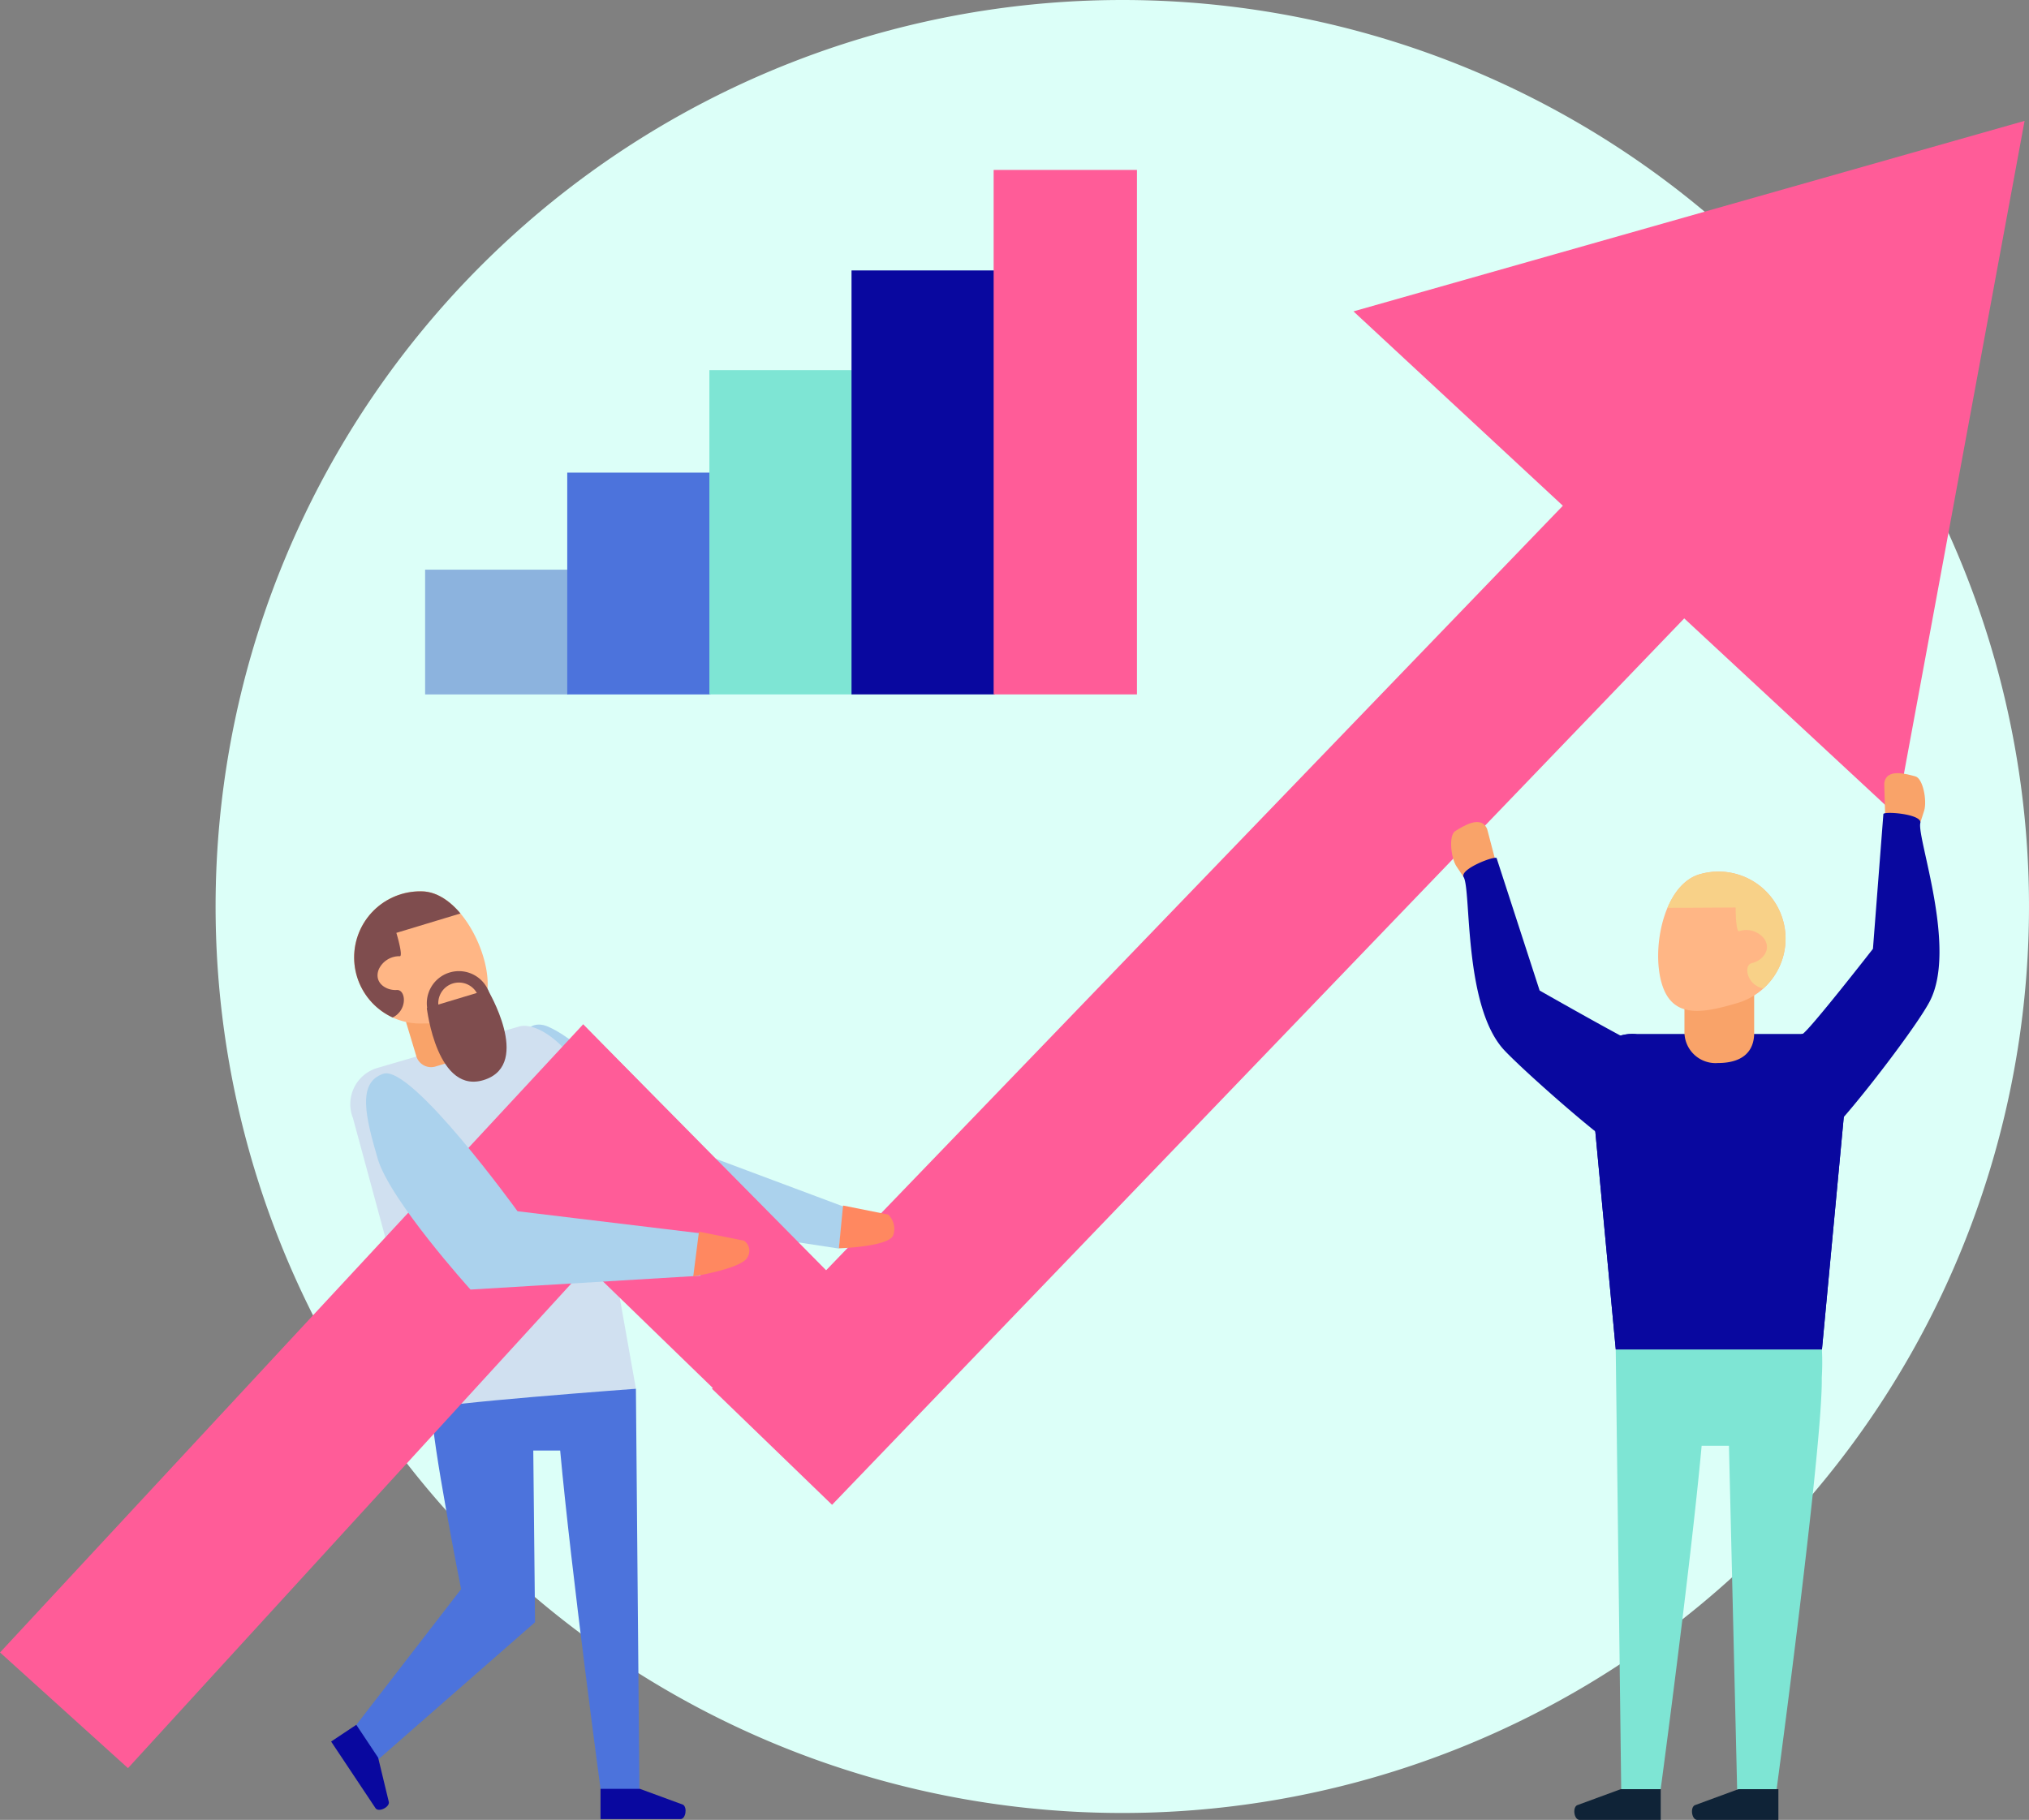 <svg xmlns="http://www.w3.org/2000/svg" xmlns:xlink="http://www.w3.org/1999/xlink" width="86.855" height="77.921" viewBox="0 0 86.855 77.921"><rect x="0" y="0" width="86.855" height="77.921" fill="#808080" stroke="none"/><defs><style>.a{fill:#ffb685;}.b{fill:none;}.c{fill:#dcfff8;}.d{fill:#abd2ed;}.e{fill:#d0e0f0;}.f{fill:#f9a369;}.g{clip-path:url(#a);}.h{fill:#7f4d4e;}.i{fill:#4c73dc;}.j{fill:#09089f;}.k{clip-path:url(#b);}.l{fill:#ea6a47;}.m{fill:#ff5c98;}.n{fill:#7ee5d4;}.o{fill:#0f2337;}.p{clip-path:url(#c);}.q{fill:#f8d188;}.r{fill:#ff8860;}.s{fill:#8cb3de;}</style><clipPath id="a"><path class="a" d="M365.894,367.454c.008,1.562-1.258,1.7-2.82,1.712a2.83,2.83,0,1,1-.03-5.659C364.606,363.5,365.886,365.891,365.894,367.454Z" transform="translate(-360.228 -363.507)"/></clipPath><clipPath id="b"><path class="b" d="M363.913,388.205l8.225-.686L369.754,374.1c-.2-.925-1.728-2.359-2.634-2.086l-6.059,1.772a1.615,1.615,0,0,0-1.036,2.141Z" transform="translate(-359.912 -371.984)"/></clipPath><clipPath id="c"><path class="a" d="M442.418,367.051c.45,1.521,1.722,1.288,3.243.838a2.872,2.872,0,0,0-1.628-5.509C442.512,362.83,441.969,365.53,442.418,367.051Z" transform="translate(-442.265 -362.262)"/></clipPath></defs><g transform="translate(0)"><g transform="translate(0)"><g transform="translate(9.228)"><path class="c" d="M429.056,346.181a38.813,38.813,0,1,1-38.813-38.813A38.813,38.813,0,0,1,429.056,346.181Z" transform="translate(-351.429 -307.368)"/></g><g transform="translate(22.107 43.869)"><path class="d" d="M371.718,371.983c1.894.8,5.569,5.056,5.569,5.056L384.4,379.7l-.223,1.789-8.986-1.37s-4.1-3.5-4.621-5.291S370.619,371.52,371.718,371.983Z" transform="translate(-370.374 -371.899)"/></g><g transform="translate(14.995 43.927)"><path class="e" d="M363.4,388.376l8.739-.857L369.754,374.1c-.2-.925-1.728-2.359-2.634-2.086l-6.059,1.772a1.615,1.615,0,0,0-1.036,2.141Z" transform="translate(-359.912 -371.984)"/></g><g transform="translate(17.39 42.693)"><path class="f" d="M364.655,373.15l1.056-.318a.662.662,0,0,0,.392-.848l-.392-1.3a.663.663,0,0,0-.8-.49l-1.056.318a.662.662,0,0,0-.392.848l.392,1.3A.663.663,0,0,0,364.655,373.15Z" transform="translate(-363.435 -370.169)"/></g><g transform="translate(15.21 38.164)"><path class="a" d="M365.894,367.454c.008,1.562-1.258,1.7-2.82,1.712a2.83,2.83,0,1,1-.03-5.659C364.606,363.5,365.886,365.891,365.894,367.454Z" transform="translate(-360.228 -363.507)"/><g class="g"><g transform="translate(-0.766 -0.507)"><path class="h" d="M361.624,365.047s.289.956.157,1a.969.969,0,0,0-.91.562c-.224.571.311.914.77.884s.5,1.181-.583,1.291-2.171-2.189-1.921-3.272a4.736,4.736,0,0,1,2.238-2.725c.614-.113,6.9.247,6.9.247Z" transform="translate(-359.101 -362.762)"/></g></g></g><g transform="translate(18.27 41.579)"><path class="h" d="M364.788,370.3a1.373,1.373,0,1,0,.919-1.71A1.373,1.373,0,0,0,364.788,370.3Zm.47-.141a.883.883,0,1,1,1.1.59A.882.882,0,0,1,365.257,370.157Z" transform="translate(-364.729 -368.53)"/></g><g transform="translate(18.271 42.374)"><path class="h" d="M367.336,369.7l-2.605.785s.438,3.806,2.517,3.056C369.214,372.831,367.336,369.7,367.336,369.7Z" transform="translate(-364.731 -369.699)"/></g><g transform="translate(15.252 59.462)"><path class="i" d="M372.259,394.836l.15,17.155h-1.661s-1.258-9.345-1.731-14.51h-1.151l.076,7.351-6.749,5.908-.9-1.516,4.483-5.808s-1.278-6.428-1.254-7.723C363.476,395.483,372.259,394.836,372.259,394.836Z" transform="translate(-360.29 -394.836)"/></g><g transform="translate(25.706 76.593)"><path class="j" d="M377.355,420.036h-1.688v1.294h3.424c.226,0,.3-.507.106-.617Z" transform="translate(-375.667 -420.036)"/></g><g transform="translate(14.174 73.85)"><path class="j" d="M360.717,417.406,359.782,416l-1.078.717,1.9,2.852c.126.188.591-.029.573-.254Z" transform="translate(-358.704 -416)"/></g><g transform="translate(14.995 43.927)"><g class="k"><g transform="translate(9.771 4.183)"><g transform="translate(0 0)"><rect class="l" width="0.149" height="4.749" transform="translate(0 0.048) rotate(-19.002)"/></g></g></g></g><g transform="translate(30.477 21.403)"><path class="m" d="M387.827,381.88l-5.141-4.97,36.667-38.059,5.195,4.823Z" transform="translate(-382.686 -338.852)"/></g><g transform="translate(22.032 43.86)"><path class="m" d="M370.263,379.226l2.928-7.34L386.7,385.558l-4.566,5.186Z" transform="translate(-370.263 -371.886)"/></g><g transform="translate(57.938 5.175)"><path class="m" d="M423.08,323.138l28.728-8.157-5.493,29.73Z" transform="translate(-423.08 -314.981)"/></g><g transform="translate(62.118 35.198)"><path class="f" d="M429.459,361.043c-.24-.362-.347-1.341-.048-1.518s1.1-.719,1.362-.075l.341,1.3-1.346.757Z" transform="translate(-429.229 -359.144)"/></g><g transform="translate(69.164 57.775)"><path class="n" d="M448.42,392.354h-8.826l.235,18.857h1.686s1.276-9.486,1.757-14.729h1.169l.351,14.729h1.686s1.989-14.789,1.936-17.64A10.919,10.919,0,0,0,448.42,392.354Z" transform="translate(-439.594 -392.354)"/></g><g transform="translate(68.055 44.274)"><path class="j" d="M447.9,386h-8.826l-1.1-11.723a1.813,1.813,0,0,1,2-1.777H447a1.813,1.813,0,0,1,2,1.777Z" transform="translate(-437.963 -372.495)"/></g><g transform="translate(62.639 36.729)"><path class="j" d="M433.263,367.078l-1.838-5.659c0-.152-1.614.453-1.413.806.327.573-.015,5.557,1.751,7.423.985,1.041,4.984,4.547,5.141,4.284a8.77,8.77,0,0,0,.339-2.965.635.635,0,0,0-.572-.654l1.26-.708C437.643,369.577,433.263,367.078,433.263,367.078Z" transform="translate(-429.995 -361.396)"/></g><g transform="translate(80.658 33.104)"><path class="f" d="M458.21,357.669c.129-.415-.045-1.385-.381-1.47s-1.255-.381-1.328.311l.039,1.341,1.5.347Z" transform="translate(-456.501 -356.063)"/></g><g transform="translate(77.052 34.805)"><path class="j" d="M454.319,364.385l.446-5.761c-.043-.145,1.676-.02,1.582.376-.152.641,1.581,5.328.413,7.615-.651,1.277-4.36,6.02-4.585,5.812-.36-.331-.489-1.495-.943-2.871a6.448,6.448,0,0,1,.054-1.512C451.555,367.935,454.319,364.385,454.319,364.385Z" transform="translate(-451.196 -358.565)"/></g><g transform="translate(67.392 76.607)"><path class="o" d="M438.971,420.056h1.714v1.314h-3.476c-.229,0-.309-.515-.107-.626Z" transform="translate(-436.987 -420.056)"/></g><g transform="translate(72.428 76.607)"><path class="o" d="M446.38,420.056h1.714v1.314h-3.476c-.229,0-.309-.515-.108-.626Z" transform="translate(-444.395 -420.056)"/></g><g transform="translate(68.055 44.274)"><path class="j" d="M447.9,386h-8.826l-1.1-11.723a1.813,1.813,0,0,1,2-1.777H447a1.813,1.813,0,0,1,2,1.777Z" transform="translate(-437.963 -372.495)"/></g><g transform="translate(72.106 42.108)"><path class="f" d="M445.35,372.716c1.564,0,1.555-1.063,1.555-1.318v-1.729c0-.392-.585-.359-.933-.359h-1.119c-.348,0-.932.317-.932.709V371.4A1.331,1.331,0,0,0,445.35,372.716Z" transform="translate(-443.921 -369.309)"/></g><g transform="translate(70.98 37.318)"><path class="a" d="M442.418,367.051c.45,1.521,1.722,1.288,3.243.838a2.872,2.872,0,0,0-1.628-5.509C442.512,362.83,441.969,365.53,442.418,367.051Z" transform="translate(-442.265 -362.262)"/><g class="p"><g transform="translate(-1.884 -0.738)"><path class="q" d="M444.695,363.452s0,1.015.14,1.015a.985.985,0,0,1,1.05.28c.385.489-.035.979-.49,1.084s-.139,1.294.944,1.084,1.47-2.763.91-3.742a4.809,4.809,0,0,0-2.973-1.993,44.247,44.247,0,0,0-4.781,2.3Z" transform="translate(-439.494 -361.176)"/></g></g></g><g transform="translate(0 43.86)"><path class="m" d="M343.333,403.732l-5.478-4.953,24.96-26.893,4.99,5.088Z" transform="translate(-337.854 -371.886)"/></g><g transform="translate(15.67 45.956)"><path class="d" d="M361.65,374.986c1.209-.391,5.738,5.887,5.738,5.887l8.055.972-.224,1.789-9.843.593s-3.451-3.816-3.973-5.606S360.515,375.352,361.65,374.986Z" transform="translate(-360.905 -374.968)"/></g><g transform="translate(29.676 52.736)"><path class="r" d="M381.751,384.942l-.244,1.915s2.1-.336,2.322-.821a.525.525,0,0,0-.15-.708Z" transform="translate(-381.507 -384.942)"/></g><g transform="translate(35.909 51.622)"><path class="r" d="M390.856,383.3l-.18,1.831s2.1-.062,2.322-.547a.841.841,0,0,0-.214-.9Z" transform="translate(-390.676 -383.304)"/></g></g><g transform="translate(18.198 7.276)"><g transform="translate(0 17.115)"><rect class="s" width="6.134" height="5.342"/></g><g transform="translate(6.084 12.96)"><rect class="i" width="6.134" height="9.497"/></g><g transform="translate(12.168 8.573)"><rect class="n" width="6.134" height="13.883"/></g><g transform="translate(18.253 4.303)"><rect class="j" width="6.134" height="18.153"/></g><g transform="translate(24.337)"><rect class="m" width="6.134" height="22.456"/></g></g></g></svg>